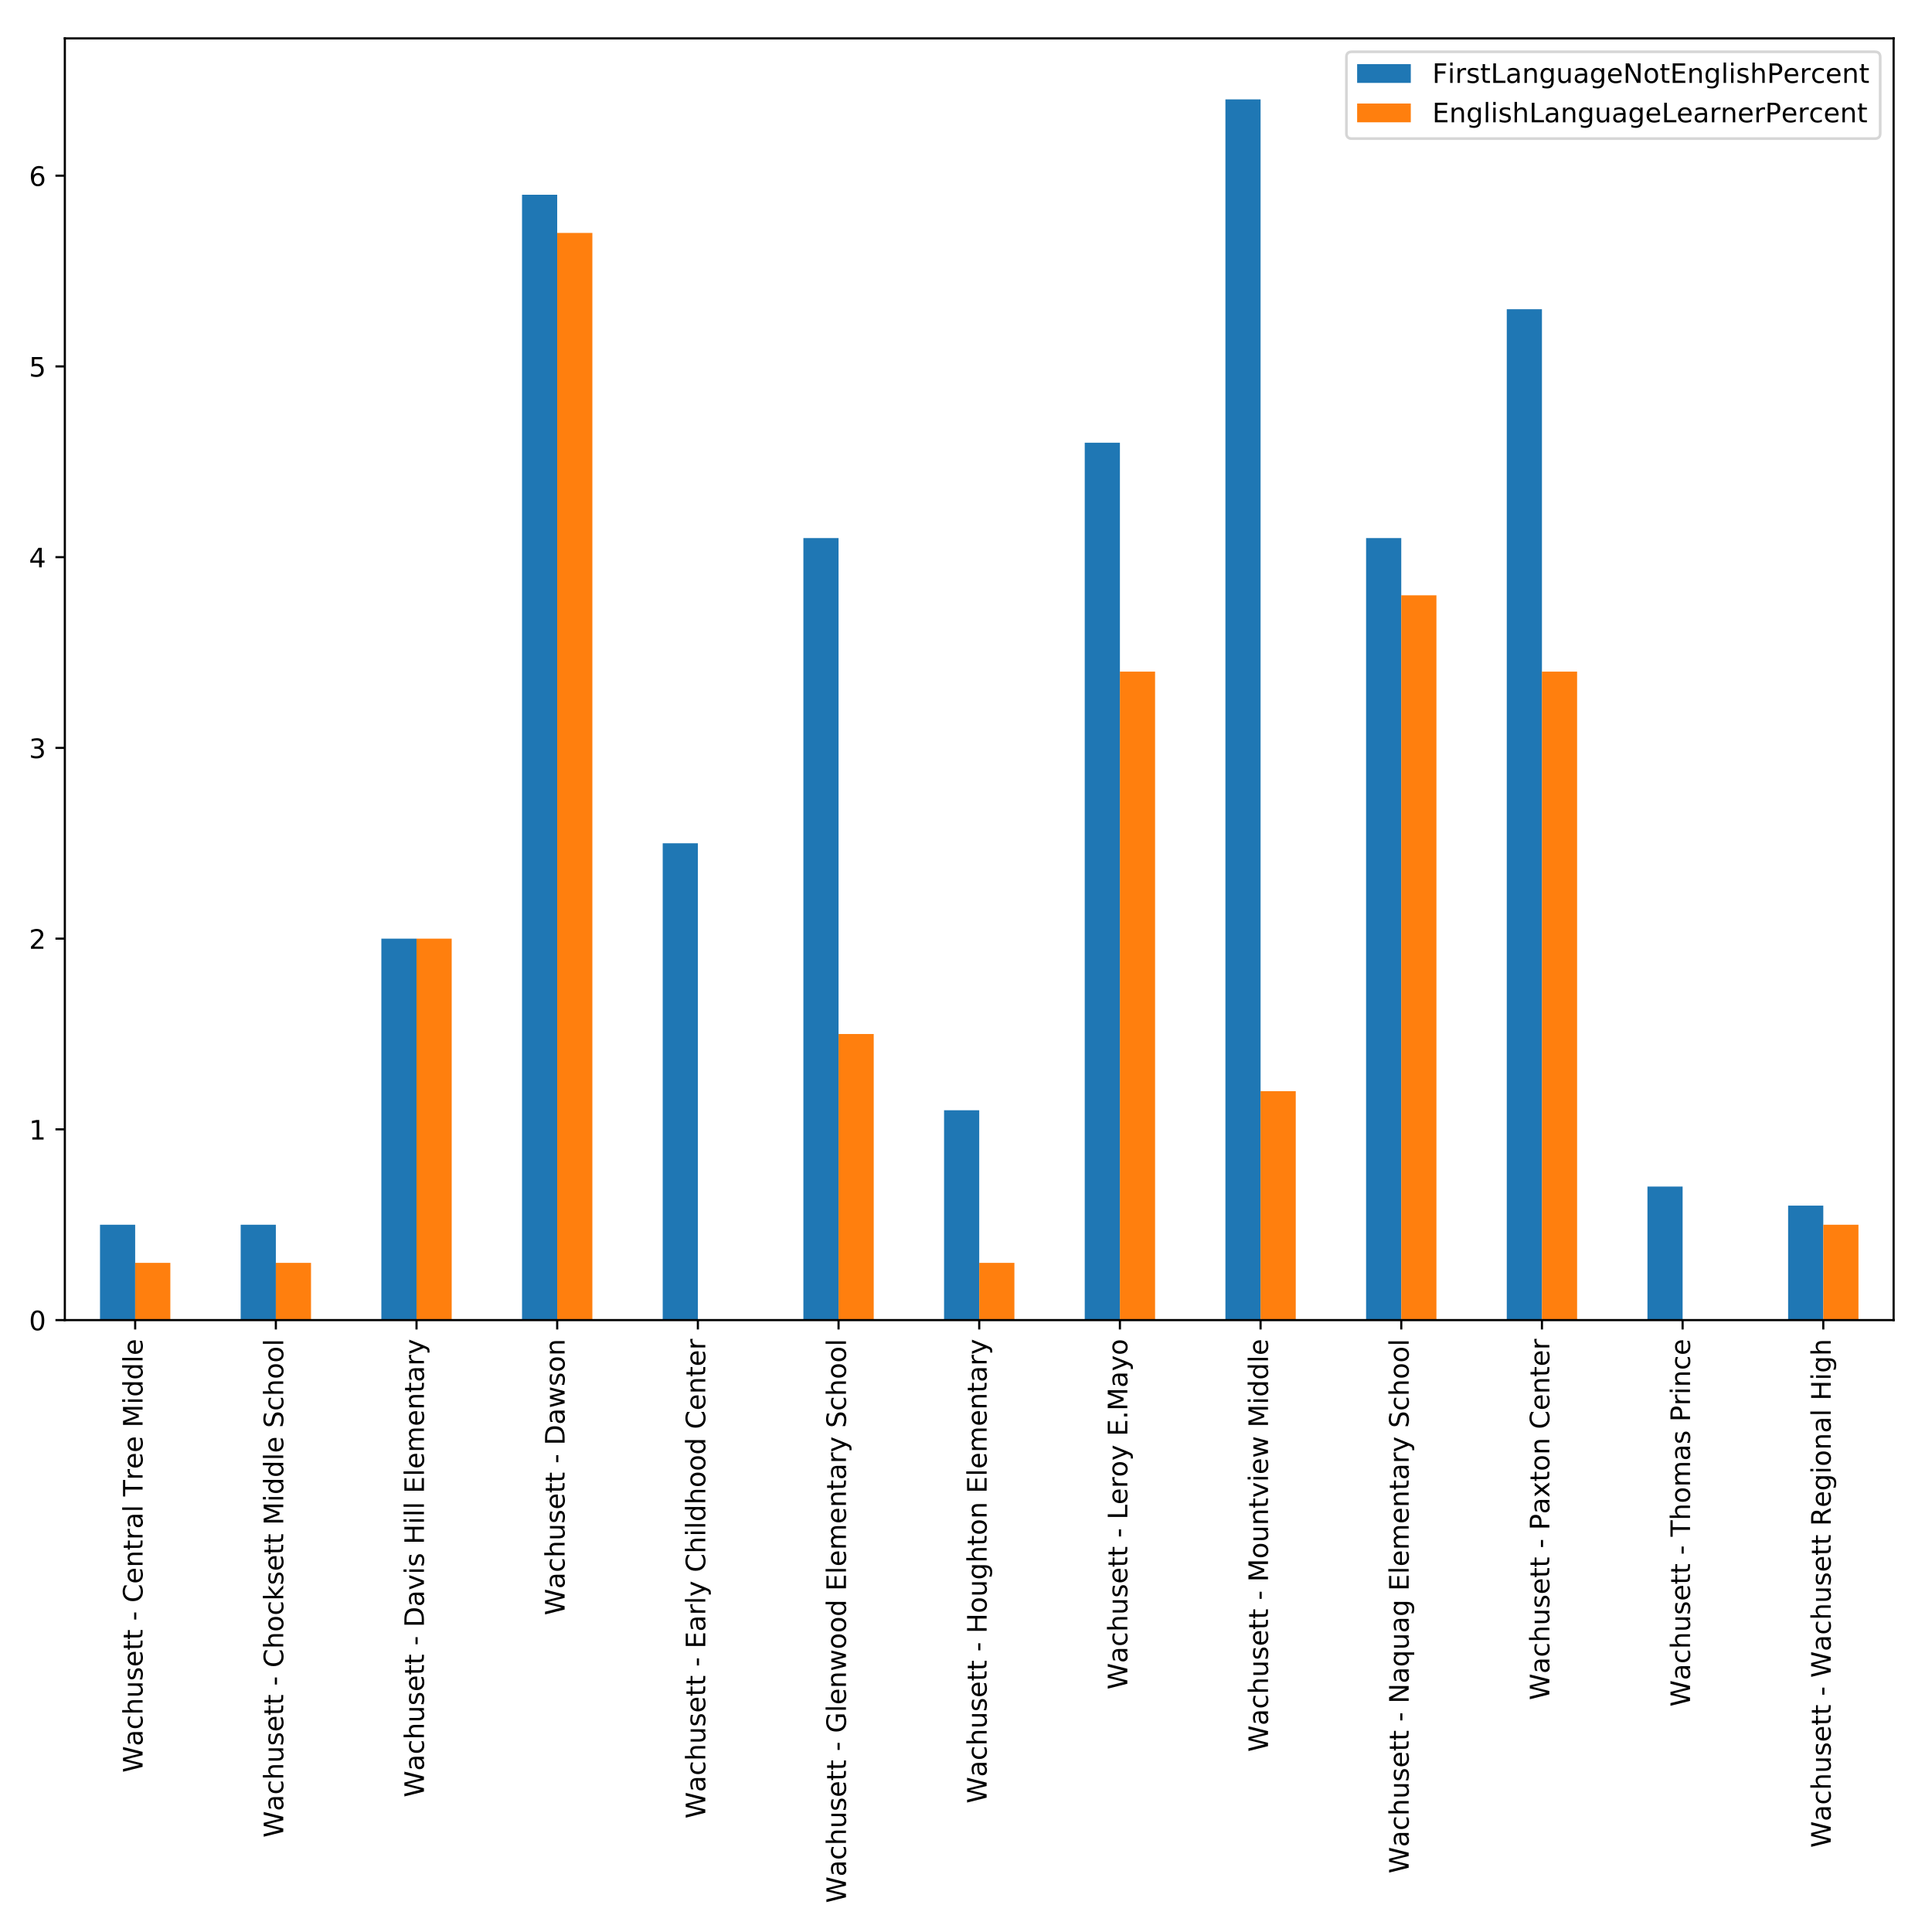 <?xml version="1.0" encoding="utf-8" standalone="no"?>
<!DOCTYPE svg PUBLIC "-//W3C//DTD SVG 1.1//EN"
  "http://www.w3.org/Graphics/SVG/1.1/DTD/svg11.dtd">
<!-- Created with matplotlib (http://matplotlib.org/) -->
<svg height="720pt" version="1.1" viewBox="0 0 720 720" width="720pt" xmlns="http://www.w3.org/2000/svg" xmlns:xlink="http://www.w3.org/1999/xlink">
 <defs>
  <style type="text/css">
*{stroke-linecap:butt;stroke-linejoin:round;}
  </style>
 </defs>
 <g id="figure_1">
  <g id="patch_1">
   <path d="M 0 720 
L 720 720 
L 720 0 
L 0 0 
z
" style="fill:#ffffff;"/>
  </g>
  <g id="axes_1">
   <g id="patch_2">
    <path d="M 24.163 491.956 
L 705.7 491.956 
L 705.7 14.3 
L 24.163 14.3 
z
" style="fill:#ffffff;"/>
   </g>
   <g id="patch_3">
    <path clip-path="url(#p77846fbdf8)" d="M 37.269 491.956 
L 50.375 491.956 
L 50.375 456.416 
L 37.269 456.416 
z
" style="fill:#1f77b4;"/>
   </g>
   <g id="patch_4">
    <path clip-path="url(#p77846fbdf8)" d="M 89.695 491.956 
L 102.801 491.956 
L 102.801 456.416 
L 89.695 456.416 
z
" style="fill:#1f77b4;"/>
   </g>
   <g id="patch_5">
    <path clip-path="url(#p77846fbdf8)" d="M 142.121 491.956 
L 155.227 491.956 
L 155.227 349.797 
L 142.121 349.797 
z
" style="fill:#1f77b4;"/>
   </g>
   <g id="patch_6">
    <path clip-path="url(#p77846fbdf8)" d="M 194.547 491.956 
L 207.653 491.956 
L 207.653 72.585 
L 194.547 72.585 
z
" style="fill:#1f77b4;"/>
   </g>
   <g id="patch_7">
    <path clip-path="url(#p77846fbdf8)" d="M 246.973 491.956 
L 260.079 491.956 
L 260.079 314.257 
L 246.973 314.257 
z
" style="fill:#1f77b4;"/>
   </g>
   <g id="patch_8">
    <path clip-path="url(#p77846fbdf8)" d="M 299.399 491.956 
L 312.505 491.956 
L 312.505 200.529 
L 299.399 200.529 
z
" style="fill:#1f77b4;"/>
   </g>
   <g id="patch_9">
    <path clip-path="url(#p77846fbdf8)" d="M 351.825 491.956 
L 364.931 491.956 
L 364.931 413.768 
L 351.825 413.768 
z
" style="fill:#1f77b4;"/>
   </g>
   <g id="patch_10">
    <path clip-path="url(#p77846fbdf8)" d="M 404.251 491.956 
L 417.357 491.956 
L 417.357 164.989 
L 404.251 164.989 
z
" style="fill:#1f77b4;"/>
   </g>
   <g id="patch_11">
    <path clip-path="url(#p77846fbdf8)" d="M 456.677 491.956 
L 469.783 491.956 
L 469.783 37.046 
L 456.677 37.046 
z
" style="fill:#1f77b4;"/>
   </g>
   <g id="patch_12">
    <path clip-path="url(#p77846fbdf8)" d="M 509.103 491.956 
L 522.209 491.956 
L 522.209 200.529 
L 509.103 200.529 
z
" style="fill:#1f77b4;"/>
   </g>
   <g id="patch_13">
    <path clip-path="url(#p77846fbdf8)" d="M 561.529 491.956 
L 574.635 491.956 
L 574.635 115.233 
L 561.529 115.233 
z
" style="fill:#1f77b4;"/>
   </g>
   <g id="patch_14">
    <path clip-path="url(#p77846fbdf8)" d="M 613.955 491.956 
L 627.061 491.956 
L 627.061 442.2 
L 613.955 442.2 
z
" style="fill:#1f77b4;"/>
   </g>
   <g id="patch_15">
    <path clip-path="url(#p77846fbdf8)" d="M 666.381 491.956 
L 679.487 491.956 
L 679.487 449.308 
L 666.381 449.308 
z
" style="fill:#1f77b4;"/>
   </g>
   <g id="patch_16">
    <path clip-path="url(#p77846fbdf8)" d="M 50.375 491.956 
L 63.482 491.956 
L 63.482 470.632 
L 50.375 470.632 
z
" style="fill:#ff7f0e;"/>
   </g>
   <g id="patch_17">
    <path clip-path="url(#p77846fbdf8)" d="M 102.801 491.956 
L 115.908 491.956 
L 115.908 470.632 
L 102.801 470.632 
z
" style="fill:#ff7f0e;"/>
   </g>
   <g id="patch_18">
    <path clip-path="url(#p77846fbdf8)" d="M 155.227 491.956 
L 168.334 491.956 
L 168.334 349.797 
L 155.227 349.797 
z
" style="fill:#ff7f0e;"/>
   </g>
   <g id="patch_19">
    <path clip-path="url(#p77846fbdf8)" d="M 207.653 491.956 
L 220.76 491.956 
L 220.76 86.801 
L 207.653 86.801 
z
" style="fill:#ff7f0e;"/>
   </g>
   <g id="patch_20">
    <path clip-path="url(#p77846fbdf8)" d="M 260.079 491.956 
L 273.186 491.956 
L 273.186 491.956 
L 260.079 491.956 
z
" style="fill:#ff7f0e;"/>
   </g>
   <g id="patch_21">
    <path clip-path="url(#p77846fbdf8)" d="M 312.505 491.956 
L 325.612 491.956 
L 325.612 385.337 
L 312.505 385.337 
z
" style="fill:#ff7f0e;"/>
   </g>
   <g id="patch_22">
    <path clip-path="url(#p77846fbdf8)" d="M 364.931 491.956 
L 378.038 491.956 
L 378.038 470.632 
L 364.931 470.632 
z
" style="fill:#ff7f0e;"/>
   </g>
   <g id="patch_23">
    <path clip-path="url(#p77846fbdf8)" d="M 417.357 491.956 
L 430.464 491.956 
L 430.464 250.285 
L 417.357 250.285 
z
" style="fill:#ff7f0e;"/>
   </g>
   <g id="patch_24">
    <path clip-path="url(#p77846fbdf8)" d="M 469.783 491.956 
L 482.89 491.956 
L 482.89 406.66 
L 469.783 406.66 
z
" style="fill:#ff7f0e;"/>
   </g>
   <g id="patch_25">
    <path clip-path="url(#p77846fbdf8)" d="M 522.209 491.956 
L 535.316 491.956 
L 535.316 221.853 
L 522.209 221.853 
z
" style="fill:#ff7f0e;"/>
   </g>
   <g id="patch_26">
    <path clip-path="url(#p77846fbdf8)" d="M 574.635 491.956 
L 587.742 491.956 
L 587.742 250.285 
L 574.635 250.285 
z
" style="fill:#ff7f0e;"/>
   </g>
   <g id="patch_27">
    <path clip-path="url(#p77846fbdf8)" d="M 627.061 491.956 
L 640.168 491.956 
L 640.168 491.956 
L 627.061 491.956 
z
" style="fill:#ff7f0e;"/>
   </g>
   <g id="patch_28">
    <path clip-path="url(#p77846fbdf8)" d="M 679.487 491.956 
L 692.594 491.956 
L 692.594 456.416 
L 679.487 456.416 
z
" style="fill:#ff7f0e;"/>
   </g>
   <g id="matplotlib.axis_1">
    <g id="xtick_1">
     <g id="line2d_1">
      <defs>
       <path d="M 0 0 
L 0 3.5 
" id="me8ca768203" style="stroke:#000000;stroke-width:0.8;"/>
      </defs>
      <g>
       <use style="stroke:#000000;stroke-width:0.8;" x="50.375" xlink:href="#me8ca768203" y="491.956"/>
      </g>
     </g>
     <g id="text_1">
      <!-- Wachusett - Central Tree Middle -->
      <defs>
       <path d="M 3.328 72.906 
L 13.281 72.906 
L 28.609 11.281 
L 43.891 72.906 
L 54.984 72.906 
L 70.312 11.281 
L 85.594 72.906 
L 95.609 72.906 
L 77.297 0 
L 64.891 0 
L 49.516 63.281 
L 33.984 0 
L 21.578 0 
z
" id="DejaVuSans-57"/>
       <path d="M 34.281 27.484 
Q 23.391 27.484 19.188 25 
Q 14.984 22.516 14.984 16.5 
Q 14.984 11.719 18.141 8.906 
Q 21.297 6.109 26.703 6.109 
Q 34.188 6.109 38.703 11.406 
Q 43.219 16.703 43.219 25.484 
L 43.219 27.484 
z
M 52.203 31.203 
L 52.203 0 
L 43.219 0 
L 43.219 8.297 
Q 40.141 3.328 35.547 0.953 
Q 30.953 -1.422 24.312 -1.422 
Q 15.922 -1.422 10.953 3.297 
Q 6 8.016 6 15.922 
Q 6 25.141 12.172 29.828 
Q 18.359 34.516 30.609 34.516 
L 43.219 34.516 
L 43.219 35.406 
Q 43.219 41.609 39.141 45 
Q 35.062 48.391 27.688 48.391 
Q 23 48.391 18.547 47.266 
Q 14.109 46.141 10.016 43.891 
L 10.016 52.203 
Q 14.938 54.109 19.578 55.047 
Q 24.219 56 28.609 56 
Q 40.484 56 46.344 49.844 
Q 52.203 43.703 52.203 31.203 
z
" id="DejaVuSans-61"/>
       <path d="M 48.781 52.594 
L 48.781 44.188 
Q 44.969 46.297 41.141 47.344 
Q 37.312 48.391 33.406 48.391 
Q 24.656 48.391 19.812 42.844 
Q 14.984 37.312 14.984 27.297 
Q 14.984 17.281 19.812 11.734 
Q 24.656 6.203 33.406 6.203 
Q 37.312 6.203 41.141 7.25 
Q 44.969 8.297 48.781 10.406 
L 48.781 2.094 
Q 45.016 0.344 40.984 -0.531 
Q 36.969 -1.422 32.422 -1.422 
Q 20.062 -1.422 12.781 6.344 
Q 5.516 14.109 5.516 27.297 
Q 5.516 40.672 12.859 48.328 
Q 20.219 56 33.016 56 
Q 37.156 56 41.109 55.141 
Q 45.062 54.297 48.781 52.594 
z
" id="DejaVuSans-63"/>
       <path d="M 54.891 33.016 
L 54.891 0 
L 45.906 0 
L 45.906 32.719 
Q 45.906 40.484 42.875 44.328 
Q 39.844 48.188 33.797 48.188 
Q 26.516 48.188 22.312 43.547 
Q 18.109 38.922 18.109 30.906 
L 18.109 0 
L 9.078 0 
L 9.078 75.984 
L 18.109 75.984 
L 18.109 46.188 
Q 21.344 51.125 25.703 53.562 
Q 30.078 56 35.797 56 
Q 45.219 56 50.047 50.172 
Q 54.891 44.344 54.891 33.016 
z
" id="DejaVuSans-68"/>
       <path d="M 8.5 21.578 
L 8.5 54.688 
L 17.484 54.688 
L 17.484 21.922 
Q 17.484 14.156 20.5 10.266 
Q 23.531 6.391 29.594 6.391 
Q 36.859 6.391 41.078 11.031 
Q 45.312 15.672 45.312 23.688 
L 45.312 54.688 
L 54.297 54.688 
L 54.297 0 
L 45.312 0 
L 45.312 8.406 
Q 42.047 3.422 37.719 1 
Q 33.406 -1.422 27.688 -1.422 
Q 18.266 -1.422 13.375 4.438 
Q 8.5 10.297 8.5 21.578 
z
M 31.109 56 
z
" id="DejaVuSans-75"/>
       <path d="M 44.281 53.078 
L 44.281 44.578 
Q 40.484 46.531 36.375 47.5 
Q 32.281 48.484 27.875 48.484 
Q 21.188 48.484 17.844 46.438 
Q 14.5 44.391 14.5 40.281 
Q 14.5 37.156 16.891 35.375 
Q 19.281 33.594 26.516 31.984 
L 29.594 31.297 
Q 39.156 29.25 43.188 25.516 
Q 47.219 21.781 47.219 15.094 
Q 47.219 7.469 41.188 3.016 
Q 35.156 -1.422 24.609 -1.422 
Q 20.219 -1.422 15.453 -0.562 
Q 10.688 0.297 5.422 2 
L 5.422 11.281 
Q 10.406 8.688 15.234 7.391 
Q 20.062 6.109 24.812 6.109 
Q 31.156 6.109 34.562 8.281 
Q 37.984 10.453 37.984 14.406 
Q 37.984 18.062 35.516 20.016 
Q 33.062 21.969 24.703 23.781 
L 21.578 24.516 
Q 13.234 26.266 9.516 29.906 
Q 5.812 33.547 5.812 39.891 
Q 5.812 47.609 11.281 51.797 
Q 16.75 56 26.812 56 
Q 31.781 56 36.172 55.266 
Q 40.578 54.547 44.281 53.078 
z
" id="DejaVuSans-73"/>
       <path d="M 56.203 29.594 
L 56.203 25.203 
L 14.891 25.203 
Q 15.484 15.922 20.484 11.062 
Q 25.484 6.203 34.422 6.203 
Q 39.594 6.203 44.453 7.469 
Q 49.312 8.734 54.109 11.281 
L 54.109 2.781 
Q 49.266 0.734 44.188 -0.344 
Q 39.109 -1.422 33.891 -1.422 
Q 20.797 -1.422 13.156 6.188 
Q 5.516 13.812 5.516 26.812 
Q 5.516 40.234 12.766 48.109 
Q 20.016 56 32.328 56 
Q 43.359 56 49.781 48.891 
Q 56.203 41.797 56.203 29.594 
z
M 47.219 32.234 
Q 47.125 39.594 43.094 43.984 
Q 39.062 48.391 32.422 48.391 
Q 24.906 48.391 20.391 44.141 
Q 15.875 39.891 15.188 32.172 
z
" id="DejaVuSans-65"/>
       <path d="M 18.312 70.219 
L 18.312 54.688 
L 36.812 54.688 
L 36.812 47.703 
L 18.312 47.703 
L 18.312 18.016 
Q 18.312 11.328 20.141 9.422 
Q 21.969 7.516 27.594 7.516 
L 36.812 7.516 
L 36.812 0 
L 27.594 0 
Q 17.188 0 13.234 3.875 
Q 9.281 7.766 9.281 18.016 
L 9.281 47.703 
L 2.688 47.703 
L 2.688 54.688 
L 9.281 54.688 
L 9.281 70.219 
z
" id="DejaVuSans-74"/>
       <path id="DejaVuSans-20"/>
       <path d="M 4.891 31.391 
L 31.203 31.391 
L 31.203 23.391 
L 4.891 23.391 
z
" id="DejaVuSans-2d"/>
       <path d="M 64.406 67.281 
L 64.406 56.891 
Q 59.422 61.531 53.781 63.812 
Q 48.141 66.109 41.797 66.109 
Q 29.297 66.109 22.656 58.469 
Q 16.016 50.828 16.016 36.375 
Q 16.016 21.969 22.656 14.328 
Q 29.297 6.688 41.797 6.688 
Q 48.141 6.688 53.781 8.984 
Q 59.422 11.281 64.406 15.922 
L 64.406 5.609 
Q 59.234 2.094 53.438 0.328 
Q 47.656 -1.422 41.219 -1.422 
Q 24.656 -1.422 15.125 8.703 
Q 5.609 18.844 5.609 36.375 
Q 5.609 53.953 15.125 64.078 
Q 24.656 74.219 41.219 74.219 
Q 47.75 74.219 53.531 72.484 
Q 59.328 70.75 64.406 67.281 
z
" id="DejaVuSans-43"/>
       <path d="M 54.891 33.016 
L 54.891 0 
L 45.906 0 
L 45.906 32.719 
Q 45.906 40.484 42.875 44.328 
Q 39.844 48.188 33.797 48.188 
Q 26.516 48.188 22.312 43.547 
Q 18.109 38.922 18.109 30.906 
L 18.109 0 
L 9.078 0 
L 9.078 54.688 
L 18.109 54.688 
L 18.109 46.188 
Q 21.344 51.125 25.703 53.562 
Q 30.078 56 35.797 56 
Q 45.219 56 50.047 50.172 
Q 54.891 44.344 54.891 33.016 
z
" id="DejaVuSans-6e"/>
       <path d="M 41.109 46.297 
Q 39.594 47.172 37.812 47.578 
Q 36.031 48 33.891 48 
Q 26.266 48 22.188 43.047 
Q 18.109 38.094 18.109 28.812 
L 18.109 0 
L 9.078 0 
L 9.078 54.688 
L 18.109 54.688 
L 18.109 46.188 
Q 20.953 51.172 25.484 53.578 
Q 30.031 56 36.531 56 
Q 37.453 56 38.578 55.875 
Q 39.703 55.766 41.062 55.516 
z
" id="DejaVuSans-72"/>
       <path d="M 9.422 75.984 
L 18.406 75.984 
L 18.406 0 
L 9.422 0 
z
" id="DejaVuSans-6c"/>
       <path d="M -0.297 72.906 
L 61.375 72.906 
L 61.375 64.594 
L 35.5 64.594 
L 35.5 0 
L 25.594 0 
L 25.594 64.594 
L -0.297 64.594 
z
" id="DejaVuSans-54"/>
       <path d="M 9.812 72.906 
L 24.516 72.906 
L 43.109 23.297 
L 61.812 72.906 
L 76.516 72.906 
L 76.516 0 
L 66.891 0 
L 66.891 64.016 
L 48.094 14.016 
L 38.188 14.016 
L 19.391 64.016 
L 19.391 0 
L 9.812 0 
z
" id="DejaVuSans-4d"/>
       <path d="M 9.422 54.688 
L 18.406 54.688 
L 18.406 0 
L 9.422 0 
z
M 9.422 75.984 
L 18.406 75.984 
L 18.406 64.594 
L 9.422 64.594 
z
" id="DejaVuSans-69"/>
       <path d="M 45.406 46.391 
L 45.406 75.984 
L 54.391 75.984 
L 54.391 0 
L 45.406 0 
L 45.406 8.203 
Q 42.578 3.328 38.25 0.953 
Q 33.938 -1.422 27.875 -1.422 
Q 17.969 -1.422 11.734 6.484 
Q 5.516 14.406 5.516 27.297 
Q 5.516 40.188 11.734 48.094 
Q 17.969 56 27.875 56 
Q 33.938 56 38.25 53.625 
Q 42.578 51.266 45.406 46.391 
z
M 14.797 27.297 
Q 14.797 17.391 18.875 11.75 
Q 22.953 6.109 30.078 6.109 
Q 37.203 6.109 41.297 11.75 
Q 45.406 17.391 45.406 27.297 
Q 45.406 37.203 41.297 42.844 
Q 37.203 48.484 30.078 48.484 
Q 22.953 48.484 18.875 42.844 
Q 14.797 37.203 14.797 27.297 
z
" id="DejaVuSans-64"/>
      </defs>
      <g transform="translate(53.135 660.605)rotate(-90)scale(0.1 -0.1)">
       <use xlink:href="#DejaVuSans-57"/>
       <use x="98.783" xlink:href="#DejaVuSans-61"/>
       <use x="160.062" xlink:href="#DejaVuSans-63"/>
       <use x="215.043" xlink:href="#DejaVuSans-68"/>
       <use x="278.422" xlink:href="#DejaVuSans-75"/>
       <use x="341.801" xlink:href="#DejaVuSans-73"/>
       <use x="393.9" xlink:href="#DejaVuSans-65"/>
       <use x="455.424" xlink:href="#DejaVuSans-74"/>
       <use x="494.633" xlink:href="#DejaVuSans-74"/>
       <use x="533.842" xlink:href="#DejaVuSans-20"/>
       <use x="565.629" xlink:href="#DejaVuSans-2d"/>
       <use x="601.713" xlink:href="#DejaVuSans-20"/>
       <use x="633.5" xlink:href="#DejaVuSans-43"/>
       <use x="703.324" xlink:href="#DejaVuSans-65"/>
       <use x="764.848" xlink:href="#DejaVuSans-6e"/>
       <use x="828.227" xlink:href="#DejaVuSans-74"/>
       <use x="867.436" xlink:href="#DejaVuSans-72"/>
       <use x="908.549" xlink:href="#DejaVuSans-61"/>
       <use x="969.828" xlink:href="#DejaVuSans-6c"/>
       <use x="997.611" xlink:href="#DejaVuSans-20"/>
       <use x="1029.398" xlink:href="#DejaVuSans-54"/>
       <use x="1090.264" xlink:href="#DejaVuSans-72"/>
       <use x="1131.346" xlink:href="#DejaVuSans-65"/>
       <use x="1192.869" xlink:href="#DejaVuSans-65"/>
       <use x="1254.393" xlink:href="#DejaVuSans-20"/>
       <use x="1286.18" xlink:href="#DejaVuSans-4d"/>
       <use x="1372.459" xlink:href="#DejaVuSans-69"/>
       <use x="1400.242" xlink:href="#DejaVuSans-64"/>
       <use x="1463.719" xlink:href="#DejaVuSans-64"/>
       <use x="1527.195" xlink:href="#DejaVuSans-6c"/>
       <use x="1554.979" xlink:href="#DejaVuSans-65"/>
      </g>
     </g>
    </g>
    <g id="xtick_2">
     <g id="line2d_2">
      <g>
       <use style="stroke:#000000;stroke-width:0.8;" x="102.801" xlink:href="#me8ca768203" y="491.956"/>
      </g>
     </g>
     <g id="text_2">
      <!-- Wachusett - Chocksett Middle School -->
      <defs>
       <path d="M 30.609 48.391 
Q 23.391 48.391 19.188 42.75 
Q 14.984 37.109 14.984 27.297 
Q 14.984 17.484 19.156 11.844 
Q 23.344 6.203 30.609 6.203 
Q 37.797 6.203 41.984 11.859 
Q 46.188 17.531 46.188 27.297 
Q 46.188 37.016 41.984 42.703 
Q 37.797 48.391 30.609 48.391 
z
M 30.609 56 
Q 42.328 56 49.016 48.375 
Q 55.719 40.766 55.719 27.297 
Q 55.719 13.875 49.016 6.219 
Q 42.328 -1.422 30.609 -1.422 
Q 18.844 -1.422 12.172 6.219 
Q 5.516 13.875 5.516 27.297 
Q 5.516 40.766 12.172 48.375 
Q 18.844 56 30.609 56 
z
" id="DejaVuSans-6f"/>
       <path d="M 9.078 75.984 
L 18.109 75.984 
L 18.109 31.109 
L 44.922 54.688 
L 56.391 54.688 
L 27.391 29.109 
L 57.625 0 
L 45.906 0 
L 18.109 26.703 
L 18.109 0 
L 9.078 0 
z
" id="DejaVuSans-6b"/>
       <path d="M 53.516 70.516 
L 53.516 60.891 
Q 47.906 63.578 42.922 64.891 
Q 37.938 66.219 33.297 66.219 
Q 25.25 66.219 20.875 63.094 
Q 16.5 59.969 16.5 54.203 
Q 16.5 49.359 19.406 46.891 
Q 22.312 44.438 30.422 42.922 
L 36.375 41.703 
Q 47.406 39.594 52.656 34.297 
Q 57.906 29 57.906 20.125 
Q 57.906 9.516 50.797 4.047 
Q 43.703 -1.422 29.984 -1.422 
Q 24.812 -1.422 18.969 -0.25 
Q 13.141 0.922 6.891 3.219 
L 6.891 13.375 
Q 12.891 10.016 18.656 8.297 
Q 24.422 6.594 29.984 6.594 
Q 38.422 6.594 43.016 9.906 
Q 47.609 13.234 47.609 19.391 
Q 47.609 24.75 44.312 27.781 
Q 41.016 30.812 33.5 32.328 
L 27.484 33.5 
Q 16.453 35.688 11.516 40.375 
Q 6.594 45.062 6.594 53.422 
Q 6.594 63.094 13.406 68.656 
Q 20.219 74.219 32.172 74.219 
Q 37.312 74.219 42.625 73.281 
Q 47.953 72.359 53.516 70.516 
z
" id="DejaVuSans-53"/>
      </defs>
      <g transform="translate(105.561 684.825)rotate(-90)scale(0.1 -0.1)">
       <use xlink:href="#DejaVuSans-57"/>
       <use x="98.783" xlink:href="#DejaVuSans-61"/>
       <use x="160.062" xlink:href="#DejaVuSans-63"/>
       <use x="215.043" xlink:href="#DejaVuSans-68"/>
       <use x="278.422" xlink:href="#DejaVuSans-75"/>
       <use x="341.801" xlink:href="#DejaVuSans-73"/>
       <use x="393.9" xlink:href="#DejaVuSans-65"/>
       <use x="455.424" xlink:href="#DejaVuSans-74"/>
       <use x="494.633" xlink:href="#DejaVuSans-74"/>
       <use x="533.842" xlink:href="#DejaVuSans-20"/>
       <use x="565.629" xlink:href="#DejaVuSans-2d"/>
       <use x="601.713" xlink:href="#DejaVuSans-20"/>
       <use x="633.5" xlink:href="#DejaVuSans-43"/>
       <use x="703.324" xlink:href="#DejaVuSans-68"/>
       <use x="766.703" xlink:href="#DejaVuSans-6f"/>
       <use x="827.885" xlink:href="#DejaVuSans-63"/>
       <use x="882.865" xlink:href="#DejaVuSans-6b"/>
       <use x="940.775" xlink:href="#DejaVuSans-73"/>
       <use x="992.875" xlink:href="#DejaVuSans-65"/>
       <use x="1054.398" xlink:href="#DejaVuSans-74"/>
       <use x="1093.607" xlink:href="#DejaVuSans-74"/>
       <use x="1132.816" xlink:href="#DejaVuSans-20"/>
       <use x="1164.604" xlink:href="#DejaVuSans-4d"/>
       <use x="1250.883" xlink:href="#DejaVuSans-69"/>
       <use x="1278.666" xlink:href="#DejaVuSans-64"/>
       <use x="1342.143" xlink:href="#DejaVuSans-64"/>
       <use x="1405.619" xlink:href="#DejaVuSans-6c"/>
       <use x="1433.402" xlink:href="#DejaVuSans-65"/>
       <use x="1494.926" xlink:href="#DejaVuSans-20"/>
       <use x="1526.713" xlink:href="#DejaVuSans-53"/>
       <use x="1590.189" xlink:href="#DejaVuSans-63"/>
       <use x="1645.17" xlink:href="#DejaVuSans-68"/>
       <use x="1708.549" xlink:href="#DejaVuSans-6f"/>
       <use x="1769.73" xlink:href="#DejaVuSans-6f"/>
       <use x="1830.912" xlink:href="#DejaVuSans-6c"/>
      </g>
     </g>
    </g>
    <g id="xtick_3">
     <g id="line2d_3">
      <g>
       <use style="stroke:#000000;stroke-width:0.8;" x="155.227" xlink:href="#me8ca768203" y="491.956"/>
      </g>
     </g>
     <g id="text_3">
      <!-- Wachusett - Davis Hill Elementary -->
      <defs>
       <path d="M 19.672 64.797 
L 19.672 8.109 
L 31.594 8.109 
Q 46.688 8.109 53.688 14.938 
Q 60.688 21.781 60.688 36.531 
Q 60.688 51.172 53.688 57.984 
Q 46.688 64.797 31.594 64.797 
z
M 9.812 72.906 
L 30.078 72.906 
Q 51.266 72.906 61.172 64.094 
Q 71.094 55.281 71.094 36.531 
Q 71.094 17.672 61.125 8.828 
Q 51.172 0 30.078 0 
L 9.812 0 
z
" id="DejaVuSans-44"/>
       <path d="M 2.984 54.688 
L 12.5 54.688 
L 29.594 8.797 
L 46.688 54.688 
L 56.203 54.688 
L 35.688 0 
L 23.484 0 
z
" id="DejaVuSans-76"/>
       <path d="M 9.812 72.906 
L 19.672 72.906 
L 19.672 43.016 
L 55.516 43.016 
L 55.516 72.906 
L 65.375 72.906 
L 65.375 0 
L 55.516 0 
L 55.516 34.719 
L 19.672 34.719 
L 19.672 0 
L 9.812 0 
z
" id="DejaVuSans-48"/>
       <path d="M 9.812 72.906 
L 55.906 72.906 
L 55.906 64.594 
L 19.672 64.594 
L 19.672 43.016 
L 54.391 43.016 
L 54.391 34.719 
L 19.672 34.719 
L 19.672 8.297 
L 56.781 8.297 
L 56.781 0 
L 9.812 0 
z
" id="DejaVuSans-45"/>
       <path d="M 52 44.188 
Q 55.375 50.25 60.062 53.125 
Q 64.75 56 71.094 56 
Q 79.641 56 84.281 50.016 
Q 88.922 44.047 88.922 33.016 
L 88.922 0 
L 79.891 0 
L 79.891 32.719 
Q 79.891 40.578 77.094 44.375 
Q 74.312 48.188 68.609 48.188 
Q 61.625 48.188 57.562 43.547 
Q 53.516 38.922 53.516 30.906 
L 53.516 0 
L 44.484 0 
L 44.484 32.719 
Q 44.484 40.625 41.703 44.406 
Q 38.922 48.188 33.109 48.188 
Q 26.219 48.188 22.156 43.531 
Q 18.109 38.875 18.109 30.906 
L 18.109 0 
L 9.078 0 
L 9.078 54.688 
L 18.109 54.688 
L 18.109 46.188 
Q 21.188 51.219 25.484 53.609 
Q 29.781 56 35.688 56 
Q 41.656 56 45.828 52.969 
Q 50 49.953 52 44.188 
z
" id="DejaVuSans-6d"/>
       <path d="M 32.172 -5.078 
Q 28.375 -14.844 24.75 -17.812 
Q 21.141 -20.797 15.094 -20.797 
L 7.906 -20.797 
L 7.906 -13.281 
L 13.188 -13.281 
Q 16.891 -13.281 18.938 -11.516 
Q 21 -9.766 23.484 -3.219 
L 25.094 0.875 
L 2.984 54.688 
L 12.5 54.688 
L 29.594 11.922 
L 46.688 54.688 
L 56.203 54.688 
z
" id="DejaVuSans-79"/>
      </defs>
      <g transform="translate(157.987 669.808)rotate(-90)scale(0.1 -0.1)">
       <use xlink:href="#DejaVuSans-57"/>
       <use x="98.783" xlink:href="#DejaVuSans-61"/>
       <use x="160.062" xlink:href="#DejaVuSans-63"/>
       <use x="215.043" xlink:href="#DejaVuSans-68"/>
       <use x="278.422" xlink:href="#DejaVuSans-75"/>
       <use x="341.801" xlink:href="#DejaVuSans-73"/>
       <use x="393.9" xlink:href="#DejaVuSans-65"/>
       <use x="455.424" xlink:href="#DejaVuSans-74"/>
       <use x="494.633" xlink:href="#DejaVuSans-74"/>
       <use x="533.842" xlink:href="#DejaVuSans-20"/>
       <use x="565.629" xlink:href="#DejaVuSans-2d"/>
       <use x="601.713" xlink:href="#DejaVuSans-20"/>
       <use x="633.5" xlink:href="#DejaVuSans-44"/>
       <use x="710.502" xlink:href="#DejaVuSans-61"/>
       <use x="771.781" xlink:href="#DejaVuSans-76"/>
       <use x="830.961" xlink:href="#DejaVuSans-69"/>
       <use x="858.744" xlink:href="#DejaVuSans-73"/>
       <use x="910.844" xlink:href="#DejaVuSans-20"/>
       <use x="942.631" xlink:href="#DejaVuSans-48"/>
       <use x="1017.826" xlink:href="#DejaVuSans-69"/>
       <use x="1045.609" xlink:href="#DejaVuSans-6c"/>
       <use x="1073.393" xlink:href="#DejaVuSans-6c"/>
       <use x="1101.176" xlink:href="#DejaVuSans-20"/>
       <use x="1132.963" xlink:href="#DejaVuSans-45"/>
       <use x="1196.146" xlink:href="#DejaVuSans-6c"/>
       <use x="1223.93" xlink:href="#DejaVuSans-65"/>
       <use x="1285.453" xlink:href="#DejaVuSans-6d"/>
       <use x="1382.865" xlink:href="#DejaVuSans-65"/>
       <use x="1444.389" xlink:href="#DejaVuSans-6e"/>
       <use x="1507.768" xlink:href="#DejaVuSans-74"/>
       <use x="1546.977" xlink:href="#DejaVuSans-61"/>
       <use x="1608.256" xlink:href="#DejaVuSans-72"/>
       <use x="1649.369" xlink:href="#DejaVuSans-79"/>
      </g>
     </g>
    </g>
    <g id="xtick_4">
     <g id="line2d_4">
      <g>
       <use style="stroke:#000000;stroke-width:0.8;" x="207.653" xlink:href="#me8ca768203" y="491.956"/>
      </g>
     </g>
     <g id="text_4">
      <!-- Wachusett - Dawson -->
      <defs>
       <path d="M 4.203 54.688 
L 13.188 54.688 
L 24.422 12.016 
L 35.594 54.688 
L 46.188 54.688 
L 57.422 12.016 
L 68.609 54.688 
L 77.594 54.688 
L 63.281 0 
L 52.688 0 
L 40.922 44.828 
L 29.109 0 
L 18.5 0 
z
" id="DejaVuSans-77"/>
      </defs>
      <g transform="translate(210.413 601.975)rotate(-90)scale(0.1 -0.1)">
       <use xlink:href="#DejaVuSans-57"/>
       <use x="98.783" xlink:href="#DejaVuSans-61"/>
       <use x="160.062" xlink:href="#DejaVuSans-63"/>
       <use x="215.043" xlink:href="#DejaVuSans-68"/>
       <use x="278.422" xlink:href="#DejaVuSans-75"/>
       <use x="341.801" xlink:href="#DejaVuSans-73"/>
       <use x="393.9" xlink:href="#DejaVuSans-65"/>
       <use x="455.424" xlink:href="#DejaVuSans-74"/>
       <use x="494.633" xlink:href="#DejaVuSans-74"/>
       <use x="533.842" xlink:href="#DejaVuSans-20"/>
       <use x="565.629" xlink:href="#DejaVuSans-2d"/>
       <use x="601.713" xlink:href="#DejaVuSans-20"/>
       <use x="633.5" xlink:href="#DejaVuSans-44"/>
       <use x="710.502" xlink:href="#DejaVuSans-61"/>
       <use x="771.781" xlink:href="#DejaVuSans-77"/>
       <use x="853.568" xlink:href="#DejaVuSans-73"/>
       <use x="905.668" xlink:href="#DejaVuSans-6f"/>
       <use x="966.85" xlink:href="#DejaVuSans-6e"/>
      </g>
     </g>
    </g>
    <g id="xtick_5">
     <g id="line2d_5">
      <g>
       <use style="stroke:#000000;stroke-width:0.8;" x="260.079" xlink:href="#me8ca768203" y="491.956"/>
      </g>
     </g>
     <g id="text_5">
      <!-- Wachusett - Early Childhood Center -->
      <g transform="translate(262.839 677.72)rotate(-90)scale(0.1 -0.1)">
       <use xlink:href="#DejaVuSans-57"/>
       <use x="98.783" xlink:href="#DejaVuSans-61"/>
       <use x="160.062" xlink:href="#DejaVuSans-63"/>
       <use x="215.043" xlink:href="#DejaVuSans-68"/>
       <use x="278.422" xlink:href="#DejaVuSans-75"/>
       <use x="341.801" xlink:href="#DejaVuSans-73"/>
       <use x="393.9" xlink:href="#DejaVuSans-65"/>
       <use x="455.424" xlink:href="#DejaVuSans-74"/>
       <use x="494.633" xlink:href="#DejaVuSans-74"/>
       <use x="533.842" xlink:href="#DejaVuSans-20"/>
       <use x="565.629" xlink:href="#DejaVuSans-2d"/>
       <use x="601.713" xlink:href="#DejaVuSans-20"/>
       <use x="633.5" xlink:href="#DejaVuSans-45"/>
       <use x="696.684" xlink:href="#DejaVuSans-61"/>
       <use x="757.963" xlink:href="#DejaVuSans-72"/>
       <use x="799.076" xlink:href="#DejaVuSans-6c"/>
       <use x="826.859" xlink:href="#DejaVuSans-79"/>
       <use x="886.039" xlink:href="#DejaVuSans-20"/>
       <use x="917.826" xlink:href="#DejaVuSans-43"/>
       <use x="987.65" xlink:href="#DejaVuSans-68"/>
       <use x="1051.029" xlink:href="#DejaVuSans-69"/>
       <use x="1078.812" xlink:href="#DejaVuSans-6c"/>
       <use x="1106.596" xlink:href="#DejaVuSans-64"/>
       <use x="1170.072" xlink:href="#DejaVuSans-68"/>
       <use x="1233.451" xlink:href="#DejaVuSans-6f"/>
       <use x="1294.633" xlink:href="#DejaVuSans-6f"/>
       <use x="1355.814" xlink:href="#DejaVuSans-64"/>
       <use x="1419.291" xlink:href="#DejaVuSans-20"/>
       <use x="1451.078" xlink:href="#DejaVuSans-43"/>
       <use x="1520.902" xlink:href="#DejaVuSans-65"/>
       <use x="1582.426" xlink:href="#DejaVuSans-6e"/>
       <use x="1645.805" xlink:href="#DejaVuSans-74"/>
       <use x="1685.014" xlink:href="#DejaVuSans-65"/>
       <use x="1746.537" xlink:href="#DejaVuSans-72"/>
      </g>
     </g>
    </g>
    <g id="xtick_6">
     <g id="line2d_6">
      <g>
       <use style="stroke:#000000;stroke-width:0.8;" x="312.505" xlink:href="#me8ca768203" y="491.956"/>
      </g>
     </g>
     <g id="text_6">
      <!-- Wachusett - Glenwood Elementary School -->
      <defs>
       <path d="M 59.516 10.406 
L 59.516 29.984 
L 43.406 29.984 
L 43.406 38.094 
L 69.281 38.094 
L 69.281 6.781 
Q 63.578 2.734 56.688 0.656 
Q 49.812 -1.422 42 -1.422 
Q 24.906 -1.422 15.25 8.562 
Q 5.609 18.562 5.609 36.375 
Q 5.609 54.25 15.25 64.234 
Q 24.906 74.219 42 74.219 
Q 49.125 74.219 55.547 72.453 
Q 61.969 70.703 67.391 67.281 
L 67.391 56.781 
Q 61.922 61.422 55.766 63.766 
Q 49.609 66.109 42.828 66.109 
Q 29.438 66.109 22.719 58.641 
Q 16.016 51.172 16.016 36.375 
Q 16.016 21.625 22.719 14.156 
Q 29.438 6.688 42.828 6.688 
Q 48.047 6.688 52.141 7.594 
Q 56.25 8.5 59.516 10.406 
z
" id="DejaVuSans-47"/>
      </defs>
      <g transform="translate(315.265 709.2)rotate(-90)scale(0.1 -0.1)">
       <use xlink:href="#DejaVuSans-57"/>
       <use x="98.783" xlink:href="#DejaVuSans-61"/>
       <use x="160.062" xlink:href="#DejaVuSans-63"/>
       <use x="215.043" xlink:href="#DejaVuSans-68"/>
       <use x="278.422" xlink:href="#DejaVuSans-75"/>
       <use x="341.801" xlink:href="#DejaVuSans-73"/>
       <use x="393.9" xlink:href="#DejaVuSans-65"/>
       <use x="455.424" xlink:href="#DejaVuSans-74"/>
       <use x="494.633" xlink:href="#DejaVuSans-74"/>
       <use x="533.842" xlink:href="#DejaVuSans-20"/>
       <use x="565.629" xlink:href="#DejaVuSans-2d"/>
       <use x="601.713" xlink:href="#DejaVuSans-20"/>
       <use x="633.5" xlink:href="#DejaVuSans-47"/>
       <use x="710.99" xlink:href="#DejaVuSans-6c"/>
       <use x="738.773" xlink:href="#DejaVuSans-65"/>
       <use x="800.297" xlink:href="#DejaVuSans-6e"/>
       <use x="863.676" xlink:href="#DejaVuSans-77"/>
       <use x="945.463" xlink:href="#DejaVuSans-6f"/>
       <use x="1006.645" xlink:href="#DejaVuSans-6f"/>
       <use x="1067.826" xlink:href="#DejaVuSans-64"/>
       <use x="1131.303" xlink:href="#DejaVuSans-20"/>
       <use x="1163.09" xlink:href="#DejaVuSans-45"/>
       <use x="1226.273" xlink:href="#DejaVuSans-6c"/>
       <use x="1254.057" xlink:href="#DejaVuSans-65"/>
       <use x="1315.58" xlink:href="#DejaVuSans-6d"/>
       <use x="1412.992" xlink:href="#DejaVuSans-65"/>
       <use x="1474.516" xlink:href="#DejaVuSans-6e"/>
       <use x="1537.895" xlink:href="#DejaVuSans-74"/>
       <use x="1577.104" xlink:href="#DejaVuSans-61"/>
       <use x="1638.383" xlink:href="#DejaVuSans-72"/>
       <use x="1679.496" xlink:href="#DejaVuSans-79"/>
       <use x="1738.676" xlink:href="#DejaVuSans-20"/>
       <use x="1770.463" xlink:href="#DejaVuSans-53"/>
       <use x="1833.939" xlink:href="#DejaVuSans-63"/>
       <use x="1888.92" xlink:href="#DejaVuSans-68"/>
       <use x="1952.299" xlink:href="#DejaVuSans-6f"/>
       <use x="2013.48" xlink:href="#DejaVuSans-6f"/>
       <use x="2074.662" xlink:href="#DejaVuSans-6c"/>
      </g>
     </g>
    </g>
    <g id="xtick_7">
     <g id="line2d_7">
      <g>
       <use style="stroke:#000000;stroke-width:0.8;" x="364.931" xlink:href="#me8ca768203" y="491.956"/>
      </g>
     </g>
     <g id="text_7">
      <!-- Wachusett - Houghton Elementary -->
      <defs>
       <path d="M 45.406 27.984 
Q 45.406 37.75 41.375 43.109 
Q 37.359 48.484 30.078 48.484 
Q 22.859 48.484 18.828 43.109 
Q 14.797 37.75 14.797 27.984 
Q 14.797 18.266 18.828 12.891 
Q 22.859 7.516 30.078 7.516 
Q 37.359 7.516 41.375 12.891 
Q 45.406 18.266 45.406 27.984 
z
M 54.391 6.781 
Q 54.391 -7.172 48.188 -13.984 
Q 42 -20.797 29.203 -20.797 
Q 24.469 -20.797 20.266 -20.094 
Q 16.062 -19.391 12.109 -17.922 
L 12.109 -9.188 
Q 16.062 -11.328 19.922 -12.344 
Q 23.781 -13.375 27.781 -13.375 
Q 36.625 -13.375 41.016 -8.766 
Q 45.406 -4.156 45.406 5.172 
L 45.406 9.625 
Q 42.625 4.781 38.281 2.391 
Q 33.938 0 27.875 0 
Q 17.828 0 11.672 7.656 
Q 5.516 15.328 5.516 27.984 
Q 5.516 40.672 11.672 48.328 
Q 17.828 56 27.875 56 
Q 33.938 56 38.281 53.609 
Q 42.625 51.219 45.406 46.391 
L 45.406 54.688 
L 54.391 54.688 
z
" id="DejaVuSans-67"/>
      </defs>
      <g transform="translate(367.691 672.08)rotate(-90)scale(0.1 -0.1)">
       <use xlink:href="#DejaVuSans-57"/>
       <use x="98.783" xlink:href="#DejaVuSans-61"/>
       <use x="160.062" xlink:href="#DejaVuSans-63"/>
       <use x="215.043" xlink:href="#DejaVuSans-68"/>
       <use x="278.422" xlink:href="#DejaVuSans-75"/>
       <use x="341.801" xlink:href="#DejaVuSans-73"/>
       <use x="393.9" xlink:href="#DejaVuSans-65"/>
       <use x="455.424" xlink:href="#DejaVuSans-74"/>
       <use x="494.633" xlink:href="#DejaVuSans-74"/>
       <use x="533.842" xlink:href="#DejaVuSans-20"/>
       <use x="565.629" xlink:href="#DejaVuSans-2d"/>
       <use x="601.713" xlink:href="#DejaVuSans-20"/>
       <use x="633.5" xlink:href="#DejaVuSans-48"/>
       <use x="708.695" xlink:href="#DejaVuSans-6f"/>
       <use x="769.877" xlink:href="#DejaVuSans-75"/>
       <use x="833.256" xlink:href="#DejaVuSans-67"/>
       <use x="896.732" xlink:href="#DejaVuSans-68"/>
       <use x="960.111" xlink:href="#DejaVuSans-74"/>
       <use x="999.32" xlink:href="#DejaVuSans-6f"/>
       <use x="1060.502" xlink:href="#DejaVuSans-6e"/>
       <use x="1123.881" xlink:href="#DejaVuSans-20"/>
       <use x="1155.668" xlink:href="#DejaVuSans-45"/>
       <use x="1218.852" xlink:href="#DejaVuSans-6c"/>
       <use x="1246.635" xlink:href="#DejaVuSans-65"/>
       <use x="1308.158" xlink:href="#DejaVuSans-6d"/>
       <use x="1405.57" xlink:href="#DejaVuSans-65"/>
       <use x="1467.094" xlink:href="#DejaVuSans-6e"/>
       <use x="1530.473" xlink:href="#DejaVuSans-74"/>
       <use x="1569.682" xlink:href="#DejaVuSans-61"/>
       <use x="1630.961" xlink:href="#DejaVuSans-72"/>
       <use x="1672.074" xlink:href="#DejaVuSans-79"/>
      </g>
     </g>
    </g>
    <g id="xtick_8">
     <g id="line2d_8">
      <g>
       <use style="stroke:#000000;stroke-width:0.8;" x="417.357" xlink:href="#me8ca768203" y="491.956"/>
      </g>
     </g>
     <g id="text_8">
      <!-- Wachusett - Leroy E.Mayo -->
      <defs>
       <path d="M 9.812 72.906 
L 19.672 72.906 
L 19.672 8.297 
L 55.172 8.297 
L 55.172 0 
L 9.812 0 
z
" id="DejaVuSans-4c"/>
       <path d="M 10.688 12.406 
L 21 12.406 
L 21 0 
L 10.688 0 
z
" id="DejaVuSans-2e"/>
      </defs>
      <g transform="translate(420.117 629.641)rotate(-90)scale(0.1 -0.1)">
       <use xlink:href="#DejaVuSans-57"/>
       <use x="98.783" xlink:href="#DejaVuSans-61"/>
       <use x="160.062" xlink:href="#DejaVuSans-63"/>
       <use x="215.043" xlink:href="#DejaVuSans-68"/>
       <use x="278.422" xlink:href="#DejaVuSans-75"/>
       <use x="341.801" xlink:href="#DejaVuSans-73"/>
       <use x="393.9" xlink:href="#DejaVuSans-65"/>
       <use x="455.424" xlink:href="#DejaVuSans-74"/>
       <use x="494.633" xlink:href="#DejaVuSans-74"/>
       <use x="533.842" xlink:href="#DejaVuSans-20"/>
       <use x="565.629" xlink:href="#DejaVuSans-2d"/>
       <use x="601.713" xlink:href="#DejaVuSans-20"/>
       <use x="633.5" xlink:href="#DejaVuSans-4c"/>
       <use x="689.197" xlink:href="#DejaVuSans-65"/>
       <use x="750.721" xlink:href="#DejaVuSans-72"/>
       <use x="791.803" xlink:href="#DejaVuSans-6f"/>
       <use x="852.984" xlink:href="#DejaVuSans-79"/>
       <use x="912.164" xlink:href="#DejaVuSans-20"/>
       <use x="943.951" xlink:href="#DejaVuSans-45"/>
       <use x="1007.135" xlink:href="#DejaVuSans-2e"/>
       <use x="1038.922" xlink:href="#DejaVuSans-4d"/>
       <use x="1125.201" xlink:href="#DejaVuSans-61"/>
       <use x="1186.48" xlink:href="#DejaVuSans-79"/>
       <use x="1245.66" xlink:href="#DejaVuSans-6f"/>
      </g>
     </g>
    </g>
    <g id="xtick_9">
     <g id="line2d_9">
      <g>
       <use style="stroke:#000000;stroke-width:0.8;" x="469.783" xlink:href="#me8ca768203" y="491.956"/>
      </g>
     </g>
     <g id="text_9">
      <!-- Wachusett - Mountview Middle -->
      <g transform="translate(472.543 652.886)rotate(-90)scale(0.1 -0.1)">
       <use xlink:href="#DejaVuSans-57"/>
       <use x="98.783" xlink:href="#DejaVuSans-61"/>
       <use x="160.062" xlink:href="#DejaVuSans-63"/>
       <use x="215.043" xlink:href="#DejaVuSans-68"/>
       <use x="278.422" xlink:href="#DejaVuSans-75"/>
       <use x="341.801" xlink:href="#DejaVuSans-73"/>
       <use x="393.9" xlink:href="#DejaVuSans-65"/>
       <use x="455.424" xlink:href="#DejaVuSans-74"/>
       <use x="494.633" xlink:href="#DejaVuSans-74"/>
       <use x="533.842" xlink:href="#DejaVuSans-20"/>
       <use x="565.629" xlink:href="#DejaVuSans-2d"/>
       <use x="601.713" xlink:href="#DejaVuSans-20"/>
       <use x="633.5" xlink:href="#DejaVuSans-4d"/>
       <use x="719.779" xlink:href="#DejaVuSans-6f"/>
       <use x="780.961" xlink:href="#DejaVuSans-75"/>
       <use x="844.34" xlink:href="#DejaVuSans-6e"/>
       <use x="907.719" xlink:href="#DejaVuSans-74"/>
       <use x="946.928" xlink:href="#DejaVuSans-76"/>
       <use x="1006.107" xlink:href="#DejaVuSans-69"/>
       <use x="1033.891" xlink:href="#DejaVuSans-65"/>
       <use x="1095.414" xlink:href="#DejaVuSans-77"/>
       <use x="1177.201" xlink:href="#DejaVuSans-20"/>
       <use x="1208.988" xlink:href="#DejaVuSans-4d"/>
       <use x="1295.268" xlink:href="#DejaVuSans-69"/>
       <use x="1323.051" xlink:href="#DejaVuSans-64"/>
       <use x="1386.527" xlink:href="#DejaVuSans-64"/>
       <use x="1450.004" xlink:href="#DejaVuSans-6c"/>
       <use x="1477.787" xlink:href="#DejaVuSans-65"/>
      </g>
     </g>
    </g>
    <g id="xtick_10">
     <g id="line2d_10">
      <g>
       <use style="stroke:#000000;stroke-width:0.8;" x="522.209" xlink:href="#me8ca768203" y="491.956"/>
      </g>
     </g>
     <g id="text_10">
      <!-- Wachusett - Naquag Elementary School -->
      <defs>
       <path d="M 9.812 72.906 
L 23.094 72.906 
L 55.422 11.922 
L 55.422 72.906 
L 64.984 72.906 
L 64.984 0 
L 51.703 0 
L 19.391 60.984 
L 19.391 0 
L 9.812 0 
z
" id="DejaVuSans-4e"/>
       <path d="M 14.797 27.297 
Q 14.797 17.391 18.875 11.75 
Q 22.953 6.109 30.078 6.109 
Q 37.203 6.109 41.297 11.75 
Q 45.406 17.391 45.406 27.297 
Q 45.406 37.203 41.297 42.844 
Q 37.203 48.484 30.078 48.484 
Q 22.953 48.484 18.875 42.844 
Q 14.797 37.203 14.797 27.297 
z
M 45.406 8.203 
Q 42.578 3.328 38.25 0.953 
Q 33.938 -1.422 27.875 -1.422 
Q 17.969 -1.422 11.734 6.484 
Q 5.516 14.406 5.516 27.297 
Q 5.516 40.188 11.734 48.094 
Q 17.969 56 27.875 56 
Q 33.938 56 38.25 53.625 
Q 42.578 51.266 45.406 46.391 
L 45.406 54.688 
L 54.391 54.688 
L 54.391 -20.797 
L 45.406 -20.797 
z
" id="DejaVuSans-71"/>
      </defs>
      <g transform="translate(524.969 698.191)rotate(-90)scale(0.1 -0.1)">
       <use xlink:href="#DejaVuSans-57"/>
       <use x="98.783" xlink:href="#DejaVuSans-61"/>
       <use x="160.062" xlink:href="#DejaVuSans-63"/>
       <use x="215.043" xlink:href="#DejaVuSans-68"/>
       <use x="278.422" xlink:href="#DejaVuSans-75"/>
       <use x="341.801" xlink:href="#DejaVuSans-73"/>
       <use x="393.9" xlink:href="#DejaVuSans-65"/>
       <use x="455.424" xlink:href="#DejaVuSans-74"/>
       <use x="494.633" xlink:href="#DejaVuSans-74"/>
       <use x="533.842" xlink:href="#DejaVuSans-20"/>
       <use x="565.629" xlink:href="#DejaVuSans-2d"/>
       <use x="601.713" xlink:href="#DejaVuSans-20"/>
       <use x="633.5" xlink:href="#DejaVuSans-4e"/>
       <use x="708.305" xlink:href="#DejaVuSans-61"/>
       <use x="769.584" xlink:href="#DejaVuSans-71"/>
       <use x="833.061" xlink:href="#DejaVuSans-75"/>
       <use x="896.439" xlink:href="#DejaVuSans-61"/>
       <use x="957.719" xlink:href="#DejaVuSans-67"/>
       <use x="1021.195" xlink:href="#DejaVuSans-20"/>
       <use x="1052.982" xlink:href="#DejaVuSans-45"/>
       <use x="1116.166" xlink:href="#DejaVuSans-6c"/>
       <use x="1143.949" xlink:href="#DejaVuSans-65"/>
       <use x="1205.473" xlink:href="#DejaVuSans-6d"/>
       <use x="1302.885" xlink:href="#DejaVuSans-65"/>
       <use x="1364.408" xlink:href="#DejaVuSans-6e"/>
       <use x="1427.787" xlink:href="#DejaVuSans-74"/>
       <use x="1466.996" xlink:href="#DejaVuSans-61"/>
       <use x="1528.275" xlink:href="#DejaVuSans-72"/>
       <use x="1569.389" xlink:href="#DejaVuSans-79"/>
       <use x="1628.568" xlink:href="#DejaVuSans-20"/>
       <use x="1660.355" xlink:href="#DejaVuSans-53"/>
       <use x="1723.832" xlink:href="#DejaVuSans-63"/>
       <use x="1778.812" xlink:href="#DejaVuSans-68"/>
       <use x="1842.191" xlink:href="#DejaVuSans-6f"/>
       <use x="1903.373" xlink:href="#DejaVuSans-6f"/>
       <use x="1964.555" xlink:href="#DejaVuSans-6c"/>
      </g>
     </g>
    </g>
    <g id="xtick_11">
     <g id="line2d_11">
      <g>
       <use style="stroke:#000000;stroke-width:0.8;" x="574.635" xlink:href="#me8ca768203" y="491.956"/>
      </g>
     </g>
     <g id="text_11">
      <!-- Wachusett - Paxton Center -->
      <defs>
       <path d="M 19.672 64.797 
L 19.672 37.406 
L 32.078 37.406 
Q 38.969 37.406 42.719 40.969 
Q 46.484 44.531 46.484 51.125 
Q 46.484 57.672 42.719 61.234 
Q 38.969 64.797 32.078 64.797 
z
M 9.812 72.906 
L 32.078 72.906 
Q 44.344 72.906 50.609 67.359 
Q 56.891 61.812 56.891 51.125 
Q 56.891 40.328 50.609 34.812 
Q 44.344 29.297 32.078 29.297 
L 19.672 29.297 
L 19.672 0 
L 9.812 0 
z
" id="DejaVuSans-50"/>
       <path d="M 54.891 54.688 
L 35.109 28.078 
L 55.906 0 
L 45.312 0 
L 29.391 21.484 
L 13.484 0 
L 2.875 0 
L 24.125 28.609 
L 4.688 54.688 
L 15.281 54.688 
L 29.781 35.203 
L 44.281 54.688 
z
" id="DejaVuSans-78"/>
      </defs>
      <g transform="translate(577.394 633.586)rotate(-90)scale(0.1 -0.1)">
       <use xlink:href="#DejaVuSans-57"/>
       <use x="98.783" xlink:href="#DejaVuSans-61"/>
       <use x="160.062" xlink:href="#DejaVuSans-63"/>
       <use x="215.043" xlink:href="#DejaVuSans-68"/>
       <use x="278.422" xlink:href="#DejaVuSans-75"/>
       <use x="341.801" xlink:href="#DejaVuSans-73"/>
       <use x="393.9" xlink:href="#DejaVuSans-65"/>
       <use x="455.424" xlink:href="#DejaVuSans-74"/>
       <use x="494.633" xlink:href="#DejaVuSans-74"/>
       <use x="533.842" xlink:href="#DejaVuSans-20"/>
       <use x="565.629" xlink:href="#DejaVuSans-2d"/>
       <use x="601.713" xlink:href="#DejaVuSans-20"/>
       <use x="633.5" xlink:href="#DejaVuSans-50"/>
       <use x="693.74" xlink:href="#DejaVuSans-61"/>
       <use x="755.02" xlink:href="#DejaVuSans-78"/>
       <use x="814.199" xlink:href="#DejaVuSans-74"/>
       <use x="853.408" xlink:href="#DejaVuSans-6f"/>
       <use x="914.59" xlink:href="#DejaVuSans-6e"/>
       <use x="977.969" xlink:href="#DejaVuSans-20"/>
       <use x="1009.756" xlink:href="#DejaVuSans-43"/>
       <use x="1079.58" xlink:href="#DejaVuSans-65"/>
       <use x="1141.104" xlink:href="#DejaVuSans-6e"/>
       <use x="1204.482" xlink:href="#DejaVuSans-74"/>
       <use x="1243.691" xlink:href="#DejaVuSans-65"/>
       <use x="1305.215" xlink:href="#DejaVuSans-72"/>
      </g>
     </g>
    </g>
    <g id="xtick_12">
     <g id="line2d_12">
      <g>
       <use style="stroke:#000000;stroke-width:0.8;" x="627.061" xlink:href="#me8ca768203" y="491.956"/>
      </g>
     </g>
     <g id="text_12">
      <!-- Wachusett - Thomas Prince -->
      <g transform="translate(629.82 636.03)rotate(-90)scale(0.1 -0.1)">
       <use xlink:href="#DejaVuSans-57"/>
       <use x="98.783" xlink:href="#DejaVuSans-61"/>
       <use x="160.062" xlink:href="#DejaVuSans-63"/>
       <use x="215.043" xlink:href="#DejaVuSans-68"/>
       <use x="278.422" xlink:href="#DejaVuSans-75"/>
       <use x="341.801" xlink:href="#DejaVuSans-73"/>
       <use x="393.9" xlink:href="#DejaVuSans-65"/>
       <use x="455.424" xlink:href="#DejaVuSans-74"/>
       <use x="494.633" xlink:href="#DejaVuSans-74"/>
       <use x="533.842" xlink:href="#DejaVuSans-20"/>
       <use x="565.629" xlink:href="#DejaVuSans-2d"/>
       <use x="601.713" xlink:href="#DejaVuSans-20"/>
       <use x="633.5" xlink:href="#DejaVuSans-54"/>
       <use x="694.584" xlink:href="#DejaVuSans-68"/>
       <use x="757.963" xlink:href="#DejaVuSans-6f"/>
       <use x="819.145" xlink:href="#DejaVuSans-6d"/>
       <use x="916.557" xlink:href="#DejaVuSans-61"/>
       <use x="977.836" xlink:href="#DejaVuSans-73"/>
       <use x="1029.936" xlink:href="#DejaVuSans-20"/>
       <use x="1061.723" xlink:href="#DejaVuSans-50"/>
       <use x="1122.01" xlink:href="#DejaVuSans-72"/>
       <use x="1163.123" xlink:href="#DejaVuSans-69"/>
       <use x="1190.906" xlink:href="#DejaVuSans-6e"/>
       <use x="1254.285" xlink:href="#DejaVuSans-63"/>
       <use x="1309.266" xlink:href="#DejaVuSans-65"/>
      </g>
     </g>
    </g>
    <g id="xtick_13">
     <g id="line2d_13">
      <g>
       <use style="stroke:#000000;stroke-width:0.8;" x="679.487" xlink:href="#me8ca768203" y="491.956"/>
      </g>
     </g>
     <g id="text_13">
      <!-- Wachusett - Wachusett Regional High -->
      <defs>
       <path d="M 44.391 34.188 
Q 47.562 33.109 50.562 29.594 
Q 53.562 26.078 56.594 19.922 
L 66.609 0 
L 56 0 
L 46.688 18.703 
Q 43.062 26.031 39.672 28.422 
Q 36.281 30.812 30.422 30.812 
L 19.672 30.812 
L 19.672 0 
L 9.812 0 
L 9.812 72.906 
L 32.078 72.906 
Q 44.578 72.906 50.734 67.672 
Q 56.891 62.453 56.891 51.906 
Q 56.891 45.016 53.688 40.469 
Q 50.484 35.938 44.391 34.188 
z
M 19.672 64.797 
L 19.672 38.922 
L 32.078 38.922 
Q 39.203 38.922 42.844 42.219 
Q 46.484 45.516 46.484 51.906 
Q 46.484 58.297 42.844 61.547 
Q 39.203 64.797 32.078 64.797 
z
" id="DejaVuSans-52"/>
      </defs>
      <g transform="translate(682.246 688.611)rotate(-90)scale(0.1 -0.1)">
       <use xlink:href="#DejaVuSans-57"/>
       <use x="98.783" xlink:href="#DejaVuSans-61"/>
       <use x="160.062" xlink:href="#DejaVuSans-63"/>
       <use x="215.043" xlink:href="#DejaVuSans-68"/>
       <use x="278.422" xlink:href="#DejaVuSans-75"/>
       <use x="341.801" xlink:href="#DejaVuSans-73"/>
       <use x="393.9" xlink:href="#DejaVuSans-65"/>
       <use x="455.424" xlink:href="#DejaVuSans-74"/>
       <use x="494.633" xlink:href="#DejaVuSans-74"/>
       <use x="533.842" xlink:href="#DejaVuSans-20"/>
       <use x="565.629" xlink:href="#DejaVuSans-2d"/>
       <use x="601.713" xlink:href="#DejaVuSans-20"/>
       <use x="633.5" xlink:href="#DejaVuSans-57"/>
       <use x="732.283" xlink:href="#DejaVuSans-61"/>
       <use x="793.562" xlink:href="#DejaVuSans-63"/>
       <use x="848.543" xlink:href="#DejaVuSans-68"/>
       <use x="911.922" xlink:href="#DejaVuSans-75"/>
       <use x="975.301" xlink:href="#DejaVuSans-73"/>
       <use x="1027.4" xlink:href="#DejaVuSans-65"/>
       <use x="1088.924" xlink:href="#DejaVuSans-74"/>
       <use x="1128.133" xlink:href="#DejaVuSans-74"/>
       <use x="1167.342" xlink:href="#DejaVuSans-20"/>
       <use x="1199.129" xlink:href="#DejaVuSans-52"/>
       <use x="1268.549" xlink:href="#DejaVuSans-65"/>
       <use x="1330.072" xlink:href="#DejaVuSans-67"/>
       <use x="1393.549" xlink:href="#DejaVuSans-69"/>
       <use x="1421.332" xlink:href="#DejaVuSans-6f"/>
       <use x="1482.514" xlink:href="#DejaVuSans-6e"/>
       <use x="1545.893" xlink:href="#DejaVuSans-61"/>
       <use x="1607.172" xlink:href="#DejaVuSans-6c"/>
       <use x="1634.955" xlink:href="#DejaVuSans-20"/>
       <use x="1666.742" xlink:href="#DejaVuSans-48"/>
       <use x="1741.938" xlink:href="#DejaVuSans-69"/>
       <use x="1769.721" xlink:href="#DejaVuSans-67"/>
       <use x="1833.197" xlink:href="#DejaVuSans-68"/>
      </g>
     </g>
    </g>
   </g>
   <g id="matplotlib.axis_2">
    <g id="ytick_1">
     <g id="line2d_14">
      <defs>
       <path d="M 0 0 
L -3.5 0 
" id="m2961e860ab" style="stroke:#000000;stroke-width:0.8;"/>
      </defs>
      <g>
       <use style="stroke:#000000;stroke-width:0.8;" x="24.163" xlink:href="#m2961e860ab" y="491.956"/>
      </g>
     </g>
     <g id="text_14">
      <!-- 0 -->
      <defs>
       <path d="M 31.781 66.406 
Q 24.172 66.406 20.328 58.906 
Q 16.5 51.422 16.5 36.375 
Q 16.5 21.391 20.328 13.891 
Q 24.172 6.391 31.781 6.391 
Q 39.453 6.391 43.281 13.891 
Q 47.125 21.391 47.125 36.375 
Q 47.125 51.422 43.281 58.906 
Q 39.453 66.406 31.781 66.406 
z
M 31.781 74.219 
Q 44.047 74.219 50.516 64.516 
Q 56.984 54.828 56.984 36.375 
Q 56.984 17.969 50.516 8.266 
Q 44.047 -1.422 31.781 -1.422 
Q 19.531 -1.422 13.062 8.266 
Q 6.594 17.969 6.594 36.375 
Q 6.594 54.828 13.062 64.516 
Q 19.531 74.219 31.781 74.219 
z
" id="DejaVuSans-30"/>
      </defs>
      <g transform="translate(10.8 495.755)scale(0.1 -0.1)">
       <use xlink:href="#DejaVuSans-30"/>
      </g>
     </g>
    </g>
    <g id="ytick_2">
     <g id="line2d_15">
      <g>
       <use style="stroke:#000000;stroke-width:0.8;" x="24.163" xlink:href="#m2961e860ab" y="420.876"/>
      </g>
     </g>
     <g id="text_15">
      <!-- 1 -->
      <defs>
       <path d="M 12.406 8.297 
L 28.516 8.297 
L 28.516 63.922 
L 10.984 60.406 
L 10.984 69.391 
L 28.422 72.906 
L 38.281 72.906 
L 38.281 8.297 
L 54.391 8.297 
L 54.391 0 
L 12.406 0 
z
" id="DejaVuSans-31"/>
      </defs>
      <g transform="translate(10.8 424.676)scale(0.1 -0.1)">
       <use xlink:href="#DejaVuSans-31"/>
      </g>
     </g>
    </g>
    <g id="ytick_3">
     <g id="line2d_16">
      <g>
       <use style="stroke:#000000;stroke-width:0.8;" x="24.163" xlink:href="#m2961e860ab" y="349.797"/>
      </g>
     </g>
     <g id="text_16">
      <!-- 2 -->
      <defs>
       <path d="M 19.188 8.297 
L 53.609 8.297 
L 53.609 0 
L 7.328 0 
L 7.328 8.297 
Q 12.938 14.109 22.625 23.891 
Q 32.328 33.688 34.812 36.531 
Q 39.547 41.844 41.422 45.531 
Q 43.312 49.219 43.312 52.781 
Q 43.312 58.594 39.234 62.25 
Q 35.156 65.922 28.609 65.922 
Q 23.969 65.922 18.812 64.312 
Q 13.672 62.703 7.812 59.422 
L 7.812 69.391 
Q 13.766 71.781 18.938 73 
Q 24.125 74.219 28.422 74.219 
Q 39.75 74.219 46.484 68.547 
Q 53.219 62.891 53.219 53.422 
Q 53.219 48.922 51.531 44.891 
Q 49.859 40.875 45.406 35.406 
Q 44.188 33.984 37.641 27.219 
Q 31.109 20.453 19.188 8.297 
z
" id="DejaVuSans-32"/>
      </defs>
      <g transform="translate(10.8 353.596)scale(0.1 -0.1)">
       <use xlink:href="#DejaVuSans-32"/>
      </g>
     </g>
    </g>
    <g id="ytick_4">
     <g id="line2d_17">
      <g>
       <use style="stroke:#000000;stroke-width:0.8;" x="24.163" xlink:href="#m2961e860ab" y="278.717"/>
      </g>
     </g>
     <g id="text_17">
      <!-- 3 -->
      <defs>
       <path d="M 40.578 39.312 
Q 47.656 37.797 51.625 33 
Q 55.609 28.219 55.609 21.188 
Q 55.609 10.406 48.188 4.484 
Q 40.766 -1.422 27.094 -1.422 
Q 22.516 -1.422 17.656 -0.516 
Q 12.797 0.391 7.625 2.203 
L 7.625 11.719 
Q 11.719 9.328 16.594 8.109 
Q 21.484 6.891 26.812 6.891 
Q 36.078 6.891 40.938 10.547 
Q 45.797 14.203 45.797 21.188 
Q 45.797 27.641 41.281 31.266 
Q 36.766 34.906 28.719 34.906 
L 20.219 34.906 
L 20.219 43.016 
L 29.109 43.016 
Q 36.375 43.016 40.234 45.922 
Q 44.094 48.828 44.094 54.297 
Q 44.094 59.906 40.109 62.906 
Q 36.141 65.922 28.719 65.922 
Q 24.656 65.922 20.016 65.031 
Q 15.375 64.156 9.812 62.312 
L 9.812 71.094 
Q 15.438 72.656 20.344 73.438 
Q 25.25 74.219 29.594 74.219 
Q 40.828 74.219 47.359 69.109 
Q 53.906 64.016 53.906 55.328 
Q 53.906 49.266 50.438 45.094 
Q 46.969 40.922 40.578 39.312 
z
" id="DejaVuSans-33"/>
      </defs>
      <g transform="translate(10.8 282.516)scale(0.1 -0.1)">
       <use xlink:href="#DejaVuSans-33"/>
      </g>
     </g>
    </g>
    <g id="ytick_5">
     <g id="line2d_18">
      <g>
       <use style="stroke:#000000;stroke-width:0.8;" x="24.163" xlink:href="#m2961e860ab" y="207.637"/>
      </g>
     </g>
     <g id="text_18">
      <!-- 4 -->
      <defs>
       <path d="M 37.797 64.312 
L 12.891 25.391 
L 37.797 25.391 
z
M 35.203 72.906 
L 47.609 72.906 
L 47.609 25.391 
L 58.016 25.391 
L 58.016 17.188 
L 47.609 17.188 
L 47.609 0 
L 37.797 0 
L 37.797 17.188 
L 4.891 17.188 
L 4.891 26.703 
z
" id="DejaVuSans-34"/>
      </defs>
      <g transform="translate(10.8 211.436)scale(0.1 -0.1)">
       <use xlink:href="#DejaVuSans-34"/>
      </g>
     </g>
    </g>
    <g id="ytick_6">
     <g id="line2d_19">
      <g>
       <use style="stroke:#000000;stroke-width:0.8;" x="24.163" xlink:href="#m2961e860ab" y="136.557"/>
      </g>
     </g>
     <g id="text_19">
      <!-- 5 -->
      <defs>
       <path d="M 10.797 72.906 
L 49.516 72.906 
L 49.516 64.594 
L 19.828 64.594 
L 19.828 46.734 
Q 21.969 47.469 24.109 47.828 
Q 26.266 48.188 28.422 48.188 
Q 40.625 48.188 47.75 41.5 
Q 54.891 34.812 54.891 23.391 
Q 54.891 11.625 47.562 5.094 
Q 40.234 -1.422 26.906 -1.422 
Q 22.312 -1.422 17.547 -0.641 
Q 12.797 0.141 7.719 1.703 
L 7.719 11.625 
Q 12.109 9.234 16.797 8.062 
Q 21.484 6.891 26.703 6.891 
Q 35.156 6.891 40.078 11.328 
Q 45.016 15.766 45.016 23.391 
Q 45.016 31 40.078 35.438 
Q 35.156 39.891 26.703 39.891 
Q 22.75 39.891 18.812 39.016 
Q 14.891 38.141 10.797 36.281 
z
" id="DejaVuSans-35"/>
      </defs>
      <g transform="translate(10.8 140.356)scale(0.1 -0.1)">
       <use xlink:href="#DejaVuSans-35"/>
      </g>
     </g>
    </g>
    <g id="ytick_7">
     <g id="line2d_20">
      <g>
       <use style="stroke:#000000;stroke-width:0.8;" x="24.163" xlink:href="#m2961e860ab" y="65.477"/>
      </g>
     </g>
     <g id="text_20">
      <!-- 6 -->
      <defs>
       <path d="M 33.016 40.375 
Q 26.375 40.375 22.484 35.828 
Q 18.609 31.297 18.609 23.391 
Q 18.609 15.531 22.484 10.953 
Q 26.375 6.391 33.016 6.391 
Q 39.656 6.391 43.531 10.953 
Q 47.406 15.531 47.406 23.391 
Q 47.406 31.297 43.531 35.828 
Q 39.656 40.375 33.016 40.375 
z
M 52.594 71.297 
L 52.594 62.312 
Q 48.875 64.062 45.094 64.984 
Q 41.312 65.922 37.594 65.922 
Q 27.828 65.922 22.672 59.328 
Q 17.531 52.734 16.797 39.406 
Q 19.672 43.656 24.016 45.922 
Q 28.375 48.188 33.594 48.188 
Q 44.578 48.188 50.953 41.516 
Q 57.328 34.859 57.328 23.391 
Q 57.328 12.156 50.688 5.359 
Q 44.047 -1.422 33.016 -1.422 
Q 20.359 -1.422 13.672 8.266 
Q 6.984 17.969 6.984 36.375 
Q 6.984 53.656 15.188 63.938 
Q 23.391 74.219 37.203 74.219 
Q 40.922 74.219 44.703 73.484 
Q 48.484 72.75 52.594 71.297 
z
" id="DejaVuSans-36"/>
      </defs>
      <g transform="translate(10.8 69.277)scale(0.1 -0.1)">
       <use xlink:href="#DejaVuSans-36"/>
      </g>
     </g>
    </g>
   </g>
   <g id="patch_29">
    <path d="M 24.163 491.956 
L 24.163 14.3 
" style="fill:none;stroke:#000000;stroke-linecap:square;stroke-linejoin:miter;stroke-width:0.8;"/>
   </g>
   <g id="patch_30">
    <path d="M 705.7 491.956 
L 705.7 14.3 
" style="fill:none;stroke:#000000;stroke-linecap:square;stroke-linejoin:miter;stroke-width:0.8;"/>
   </g>
   <g id="patch_31">
    <path d="M 24.163 491.956 
L 705.7 491.956 
" style="fill:none;stroke:#000000;stroke-linecap:square;stroke-linejoin:miter;stroke-width:0.8;"/>
   </g>
   <g id="patch_32">
    <path d="M 24.163 14.3 
L 705.7 14.3 
" style="fill:none;stroke:#000000;stroke-linecap:square;stroke-linejoin:miter;stroke-width:0.8;"/>
   </g>
   <g id="legend_1">
    <g id="patch_33">
     <path d="M 503.764 51.656 
L 698.7 51.656 
Q 700.7 51.656 700.7 49.656 
L 700.7 21.3 
Q 700.7 19.3 698.7 19.3 
L 503.764 19.3 
Q 501.764 19.3 501.764 21.3 
L 501.764 49.656 
Q 501.764 51.656 503.764 51.656 
z
" style="fill:#ffffff;opacity:0.8;stroke:#cccccc;stroke-linejoin:miter;"/>
    </g>
    <g id="patch_34">
     <path d="M 505.764 30.898 
L 525.764 30.898 
L 525.764 23.898 
L 505.764 23.898 
z
" style="fill:#1f77b4;"/>
    </g>
    <g id="text_21">
     <!-- FirstLanguageNotEnglishPercent -->
     <defs>
      <path d="M 9.812 72.906 
L 51.703 72.906 
L 51.703 64.594 
L 19.672 64.594 
L 19.672 43.109 
L 48.578 43.109 
L 48.578 34.812 
L 19.672 34.812 
L 19.672 0 
L 9.812 0 
z
" id="DejaVuSans-46"/>
     </defs>
     <g transform="translate(533.764 30.898)scale(0.1 -0.1)">
      <use xlink:href="#DejaVuSans-46"/>
      <use x="57.41" xlink:href="#DejaVuSans-69"/>
      <use x="85.193" xlink:href="#DejaVuSans-72"/>
      <use x="126.307" xlink:href="#DejaVuSans-73"/>
      <use x="178.406" xlink:href="#DejaVuSans-74"/>
      <use x="217.615" xlink:href="#DejaVuSans-4c"/>
      <use x="273.328" xlink:href="#DejaVuSans-61"/>
      <use x="334.607" xlink:href="#DejaVuSans-6e"/>
      <use x="397.986" xlink:href="#DejaVuSans-67"/>
      <use x="461.463" xlink:href="#DejaVuSans-75"/>
      <use x="524.842" xlink:href="#DejaVuSans-61"/>
      <use x="586.121" xlink:href="#DejaVuSans-67"/>
      <use x="649.598" xlink:href="#DejaVuSans-65"/>
      <use x="711.121" xlink:href="#DejaVuSans-4e"/>
      <use x="785.926" xlink:href="#DejaVuSans-6f"/>
      <use x="847.107" xlink:href="#DejaVuSans-74"/>
      <use x="886.316" xlink:href="#DejaVuSans-45"/>
      <use x="949.5" xlink:href="#DejaVuSans-6e"/>
      <use x="1012.879" xlink:href="#DejaVuSans-67"/>
      <use x="1076.355" xlink:href="#DejaVuSans-6c"/>
      <use x="1104.139" xlink:href="#DejaVuSans-69"/>
      <use x="1131.922" xlink:href="#DejaVuSans-73"/>
      <use x="1184.021" xlink:href="#DejaVuSans-68"/>
      <use x="1247.4" xlink:href="#DejaVuSans-50"/>
      <use x="1307.656" xlink:href="#DejaVuSans-65"/>
      <use x="1369.18" xlink:href="#DejaVuSans-72"/>
      <use x="1410.262" xlink:href="#DejaVuSans-63"/>
      <use x="1465.242" xlink:href="#DejaVuSans-65"/>
      <use x="1526.766" xlink:href="#DejaVuSans-6e"/>
      <use x="1590.145" xlink:href="#DejaVuSans-74"/>
     </g>
    </g>
    <g id="patch_35">
     <path d="M 505.764 45.577 
L 525.764 45.577 
L 525.764 38.577 
L 505.764 38.577 
z
" style="fill:#ff7f0e;"/>
    </g>
    <g id="text_22">
     <!-- EnglishLanguageLearnerPercent -->
     <g transform="translate(533.764 45.577)scale(0.1 -0.1)">
      <use xlink:href="#DejaVuSans-45"/>
      <use x="63.184" xlink:href="#DejaVuSans-6e"/>
      <use x="126.562" xlink:href="#DejaVuSans-67"/>
      <use x="190.039" xlink:href="#DejaVuSans-6c"/>
      <use x="217.822" xlink:href="#DejaVuSans-69"/>
      <use x="245.605" xlink:href="#DejaVuSans-73"/>
      <use x="297.705" xlink:href="#DejaVuSans-68"/>
      <use x="361.084" xlink:href="#DejaVuSans-4c"/>
      <use x="416.797" xlink:href="#DejaVuSans-61"/>
      <use x="478.076" xlink:href="#DejaVuSans-6e"/>
      <use x="541.455" xlink:href="#DejaVuSans-67"/>
      <use x="604.932" xlink:href="#DejaVuSans-75"/>
      <use x="668.311" xlink:href="#DejaVuSans-61"/>
      <use x="729.59" xlink:href="#DejaVuSans-67"/>
      <use x="793.066" xlink:href="#DejaVuSans-65"/>
      <use x="854.59" xlink:href="#DejaVuSans-4c"/>
      <use x="910.287" xlink:href="#DejaVuSans-65"/>
      <use x="971.811" xlink:href="#DejaVuSans-61"/>
      <use x="1033.09" xlink:href="#DejaVuSans-72"/>
      <use x="1074.188" xlink:href="#DejaVuSans-6e"/>
      <use x="1137.566" xlink:href="#DejaVuSans-65"/>
      <use x="1199.09" xlink:href="#DejaVuSans-72"/>
      <use x="1240.203" xlink:href="#DejaVuSans-50"/>
      <use x="1300.459" xlink:href="#DejaVuSans-65"/>
      <use x="1361.982" xlink:href="#DejaVuSans-72"/>
      <use x="1403.064" xlink:href="#DejaVuSans-63"/>
      <use x="1458.045" xlink:href="#DejaVuSans-65"/>
      <use x="1519.568" xlink:href="#DejaVuSans-6e"/>
      <use x="1582.947" xlink:href="#DejaVuSans-74"/>
     </g>
    </g>
   </g>
  </g>
 </g>
 <defs>
  <clipPath id="p77846fbdf8">
   <rect height="477.656" width="681.538" x="24.163" y="14.3"/>
  </clipPath>
 </defs>
</svg>

